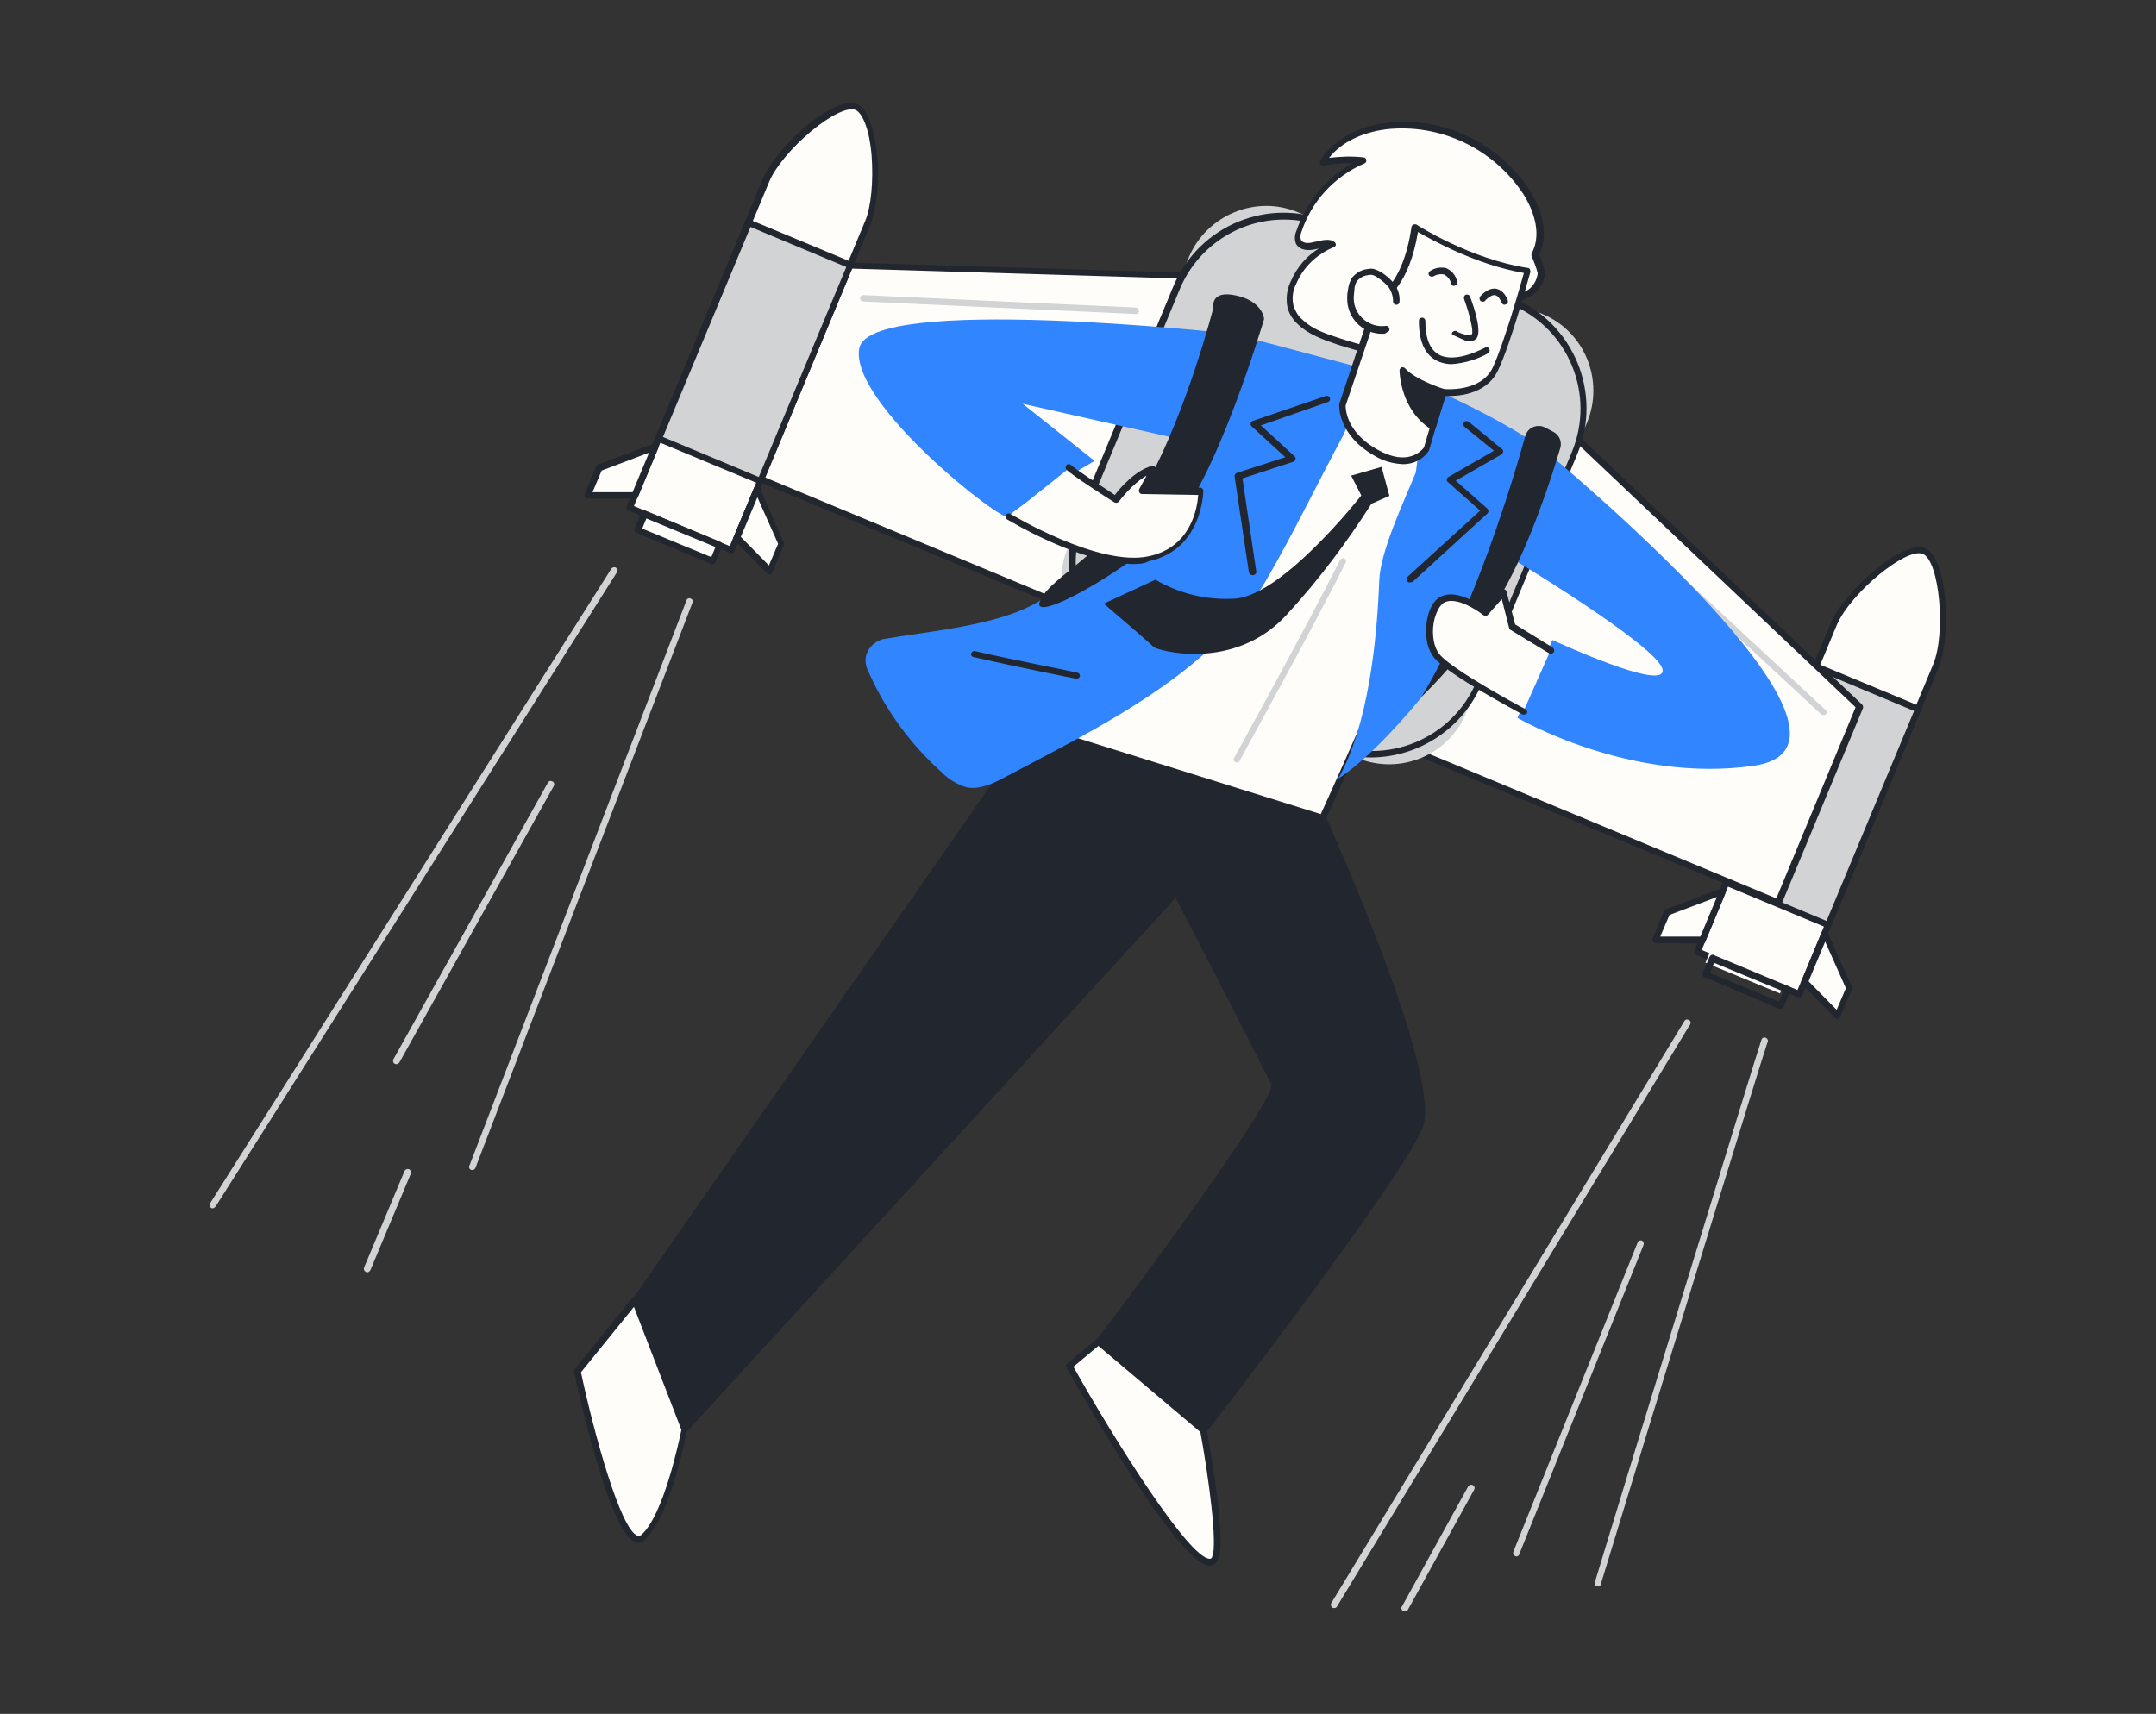 <svg width="659" height="524" viewBox="0 0 659 524" fill="none" xmlns="http://www.w3.org/2000/svg">
<rect x="0" y="0" width="659" height="524" fill="#333333" stroke="none"/>
<g clip-path="url(#clip0_1311_8746)">
<path d="M549.993 303.958L518.876 291.004L560.553 190.754C564.636 181.039 582.095 165.974 588.15 168.367C594.204 170.761 595.753 193.993 591.81 203.708L549.993 303.958Z" fill="#FFFDFA"/>
<path d="M549.992 304.943C549.851 304.943 549.711 304.943 549.57 304.943L518.453 291.989C518.171 291.848 518.031 291.708 517.89 291.426C517.749 291.144 517.749 290.863 517.89 290.722L559.567 190.472C563.509 181.18 581.391 164.706 588.431 167.663C595.471 170.62 596.456 194.978 592.514 204.271L550.837 304.52C550.837 304.802 550.415 304.943 549.992 304.943ZM520.143 290.44L549.429 302.69L590.824 203.285C594.907 193.711 592.795 171.464 587.727 169.352C582.658 167.24 565.48 181.461 561.397 191.176L520.143 290.44Z" fill="#22262E"/>
<path d="M523.345 289.391L521.302 294.336L544.077 303.743L546.119 298.798L523.345 289.391Z" fill="#FFFDFA"/>
<path d="M544.22 308.462C544.079 308.462 543.938 308.462 543.798 308.462L520.988 298.747C520.425 298.606 520.284 298.043 520.425 297.48L522.537 292.552C522.678 292.27 522.818 292.129 523.1 291.988C523.382 291.848 523.663 291.848 523.804 291.988L546.754 301.563C547.318 301.704 547.458 302.267 547.318 302.83L545.206 307.758C545.065 308.04 544.924 308.18 544.642 308.321C544.502 308.462 544.361 308.462 544.22 308.462ZM522.678 297.48L543.798 306.209L545.065 303.112L523.945 294.382L522.678 297.48Z" fill="#22262E"/>
<path d="M555.214 203.85L527.74 269.891L558.94 282.87L586.414 216.83L555.214 203.85Z" fill="#D1D3D4"/>
<path d="M558.863 283.823C558.722 283.823 558.582 283.823 558.441 283.683L527.324 270.729C527.042 270.588 526.902 270.447 526.761 270.166C526.62 269.884 526.62 269.603 526.761 269.462L554.217 203.427C554.358 203.145 554.498 203.004 554.78 202.863C555.062 202.723 555.343 202.723 555.484 202.863L586.601 215.817C587.164 216.099 587.305 216.662 587.164 217.084L559.708 283.119C559.567 283.683 559.286 283.823 558.863 283.823ZM529.014 269.321L558.3 281.571L585.052 217.366L555.766 205.116L529.014 269.321Z" fill="#22262E"/>
<path d="M506.062 287.343H520.424L526.619 272.418L509.582 278.895L506.062 287.343Z" fill="#FFFDFA"/>
<path d="M506.062 288.33C505.781 288.33 505.358 288.189 505.218 287.908C505.077 287.626 504.936 287.344 505.077 287.063L508.597 278.615C508.738 278.333 508.878 278.192 509.16 278.052L526.197 271.575C526.619 271.434 527.042 271.575 527.323 271.856C527.605 272.138 527.605 272.56 527.464 272.983L521.269 287.908C521.128 288.33 520.706 288.471 520.424 288.471L506.062 288.33ZM510.286 279.741L507.47 286.359H519.72L524.789 274.25L510.286 279.741Z" fill="#22262E"/>
<path d="M561.678 310.574L551.682 300.296L557.877 285.371L565.198 302.126L561.678 310.574Z" fill="#FFFDFA"/>
<path d="M561.679 311.561C561.397 311.561 561.116 311.42 560.975 311.28L550.837 301.001C550.556 300.72 550.415 300.297 550.696 299.875L556.892 284.95C557.032 284.528 557.455 284.387 557.736 284.387C558.159 284.387 558.44 284.668 558.581 284.95L566.044 301.705C566.184 301.987 566.184 302.268 566.044 302.409L562.524 310.857C562.383 311.139 562.101 311.42 561.82 311.42L561.679 311.561ZM552.808 300.016L561.397 308.745L564.213 302.128L557.877 287.907L552.808 300.016Z" fill="#22262E"/>
<path d="M243.189 80.648L431.58 86.28L568.437 215.957L543.516 275.938L218.268 140.629L243.189 80.648Z" fill="#FFFDFA"/>
<path d="M543.516 276.925C543.375 276.925 543.234 276.925 543.093 276.784L217.986 141.475C217.705 141.334 217.564 141.193 217.423 140.912C217.282 140.63 217.282 140.349 217.423 140.208L242.345 80.368C242.485 79.945 242.908 79.805 243.33 79.805L431.721 85.437C432.002 85.437 432.143 85.578 432.425 85.718L569.141 215.395C569.423 215.677 569.564 216.099 569.423 216.521L544.501 276.502C544.361 276.784 544.22 276.925 543.938 277.066C543.797 276.925 543.657 276.925 543.516 276.925ZM219.676 140.067L542.953 274.672L567.17 216.24L431.157 87.267L243.753 81.635L219.676 140.067Z" fill="#22262E"/>
<path d="M396.661 64.879L471.426 95.996C484.38 101.346 490.434 116.271 485.084 129.225L448.053 218.069C442.703 231.023 427.778 237.077 414.825 231.727L340.06 200.61C327.106 195.26 321.052 180.335 326.402 167.381L363.433 78.537C368.924 65.724 383.849 59.529 396.661 64.879Z" fill="#D1D3D4"/>
<path d="M419.189 231.587C414.402 231.587 409.615 230.601 405.109 228.771L349.212 205.398C330.626 197.654 321.756 176.253 329.5 157.667L358.645 87.549C366.389 68.963 387.65 60.093 406.236 67.837C406.236 67.837 406.236 67.837 406.377 67.837L462.415 91.069C481.001 98.813 489.871 120.214 482.127 138.8L452.981 208.918C447.209 222.576 433.973 231.446 419.189 231.587ZM392.437 67.133C378.498 67.133 365.967 75.581 360.617 88.393L331.471 158.512C324.149 176.112 332.457 196.387 350.057 203.709L406.095 226.941C423.695 234.262 443.97 225.955 451.292 208.355L480.437 138.237C487.759 120.637 479.452 100.361 461.711 93.04L405.673 69.808C401.449 67.977 396.943 67.133 392.437 67.133Z" fill="#22262E"/>
<path d="M223.618 168.225L192.501 155.271L234.178 55.022C238.261 45.306 255.72 30.241 261.775 32.775C267.829 35.309 269.378 58.401 265.435 68.116L223.618 168.225Z" fill="#FFFDFA"/>
<path d="M223.618 169.211C223.477 169.211 223.337 169.211 223.196 169.071L192.079 156.117C191.797 155.976 191.657 155.835 191.516 155.554C191.375 155.272 191.375 154.991 191.516 154.85L233.193 54.6C235.164 49.954 240.373 43.618 246.428 38.549C249.666 35.874 257.551 29.96 261.916 31.791C266.281 33.621 267.689 43.477 268.111 47.56C268.815 55.586 267.97 63.611 266.14 68.399L224.463 168.648C224.322 168.93 224.041 169.211 223.618 169.211ZM193.769 154.709L223.055 166.959L264.45 67.554C266.281 63.189 266.985 55.304 266.421 47.701C265.858 40.098 263.746 34.607 261.493 33.621C259.241 32.636 253.89 35.17 247.977 40.098C242.063 45.026 236.994 51.08 235.164 55.445L193.769 154.709Z" fill="#22262E"/>
<path d="M196.99 157.126L194.935 162.066L217.815 171.585L219.87 166.645L196.99 157.126Z" fill="#FFFDFA"/>
<path d="M217.845 172.591C217.704 172.591 217.564 172.591 217.423 172.45L194.472 162.876C193.909 162.735 193.768 162.031 193.909 161.609L196.021 156.681C196.162 156.399 196.303 156.258 196.584 156.117C196.866 155.977 197.148 155.977 197.288 156.117L220.239 165.692C220.52 165.833 220.661 165.973 220.802 166.255C220.943 166.537 220.943 166.818 220.802 166.959L218.69 171.887C218.549 172.169 218.408 172.309 218.127 172.45C218.127 172.591 217.986 172.591 217.845 172.591ZM196.303 161.609L217.423 170.338L218.69 167.241L197.57 158.511L196.303 161.609Z" fill="#22262E"/>
<path d="M228.776 68.022L201.303 134.062L232.503 147.042L259.976 81.002L228.776 68.022Z" fill="#D1D3D4"/>
<path d="M232.488 148.093C232.347 148.093 232.207 148.093 232.066 147.952L200.949 134.999C200.667 134.858 200.527 134.717 200.386 134.435C200.245 134.154 200.245 133.872 200.386 133.731L227.842 67.696C227.983 67.415 228.123 67.274 228.405 67.133C228.687 66.992 228.968 66.992 229.109 67.133L260.226 80.087C260.789 80.227 260.93 80.931 260.789 81.354L233.333 147.389C233.192 147.811 232.911 148.093 232.488 148.093ZM202.639 133.591L231.925 145.84L258.677 81.635L229.391 69.386L202.639 133.591Z" fill="#22262E"/>
<path d="M179.688 151.612L194.05 151.472L200.245 136.547L183.208 143.164L179.688 151.612Z" fill="#FFFDFA"/>
<path d="M179.688 152.455C179.407 152.455 178.984 152.314 178.844 152.033C178.703 151.751 178.562 151.47 178.703 151.047L182.223 142.599C182.364 142.318 182.504 142.177 182.786 142.036L199.964 135.559C200.386 135.418 200.808 135.559 201.09 135.841C201.372 136.122 201.512 136.545 201.231 136.967L195.036 151.892C194.895 152.314 194.472 152.455 194.191 152.455H179.688ZM183.912 143.866L181.096 150.484H193.346L198.415 138.375L183.912 143.866Z" fill="#22262E"/>
<path d="M235.305 174.703L225.167 164.425L231.503 149.5L238.825 166.255L235.305 174.703Z" fill="#FFFDFA"/>
<path d="M235.305 175.69C235.023 175.69 234.742 175.549 234.601 175.408L224.463 165.13C224.182 164.848 224.041 164.426 224.322 164.004L230.518 149.079C230.658 148.656 231.081 148.516 231.362 148.516C231.785 148.516 232.066 148.797 232.207 149.079L239.529 165.834C239.67 166.116 239.67 166.397 239.529 166.679L236.009 175.127C235.868 175.408 235.586 175.69 235.305 175.69ZM226.434 164.144L235.023 172.874L237.839 166.256L231.503 152.036L226.434 164.144Z" fill="#22262E"/>
<path d="M347.1 95.996L263.887 92.194C263.324 92.194 262.901 91.772 262.901 91.208C262.901 90.645 263.324 90.223 263.887 90.223L347.1 94.024C347.663 94.024 348.085 94.447 348.085 95.01C348.226 95.573 347.804 95.996 347.1 95.996Z" fill="#D1D3D4"/>
<path d="M557.314 218.631C557.032 218.631 556.75 218.49 556.61 218.349L485.928 152.737C485.506 152.314 485.506 151.751 485.928 151.329C486.351 150.906 486.914 150.906 487.336 151.329L558.018 217.082C558.44 217.505 558.44 218.068 558.018 218.49C557.877 218.49 557.595 218.631 557.314 218.631Z" fill="#D1D3D4"/>
<path d="M345.269 402.375L326.824 417.722C326.824 417.722 365.826 486.996 371.458 476.717C374.133 471.789 367.938 437.293 367.938 437.293" fill="#FFFDFA"/>
<path d="M369.768 478.692C360.194 478.692 329.5 424.343 325.98 418.148C325.698 417.725 325.839 417.162 326.261 416.88L344.565 401.533C344.988 401.252 345.692 401.392 345.973 401.815C346.255 402.237 346.114 402.66 345.832 403.082L328.092 417.866C341.045 440.957 363.573 476.58 369.768 476.58C369.909 476.58 370.332 476.58 370.472 476.016C372.303 472.637 369.346 450.954 366.812 437.296C366.671 436.733 366.952 436.17 367.516 436.029C368.079 435.888 368.642 436.17 368.783 436.733V436.874C369.487 440.394 375.119 471.792 372.303 476.861C371.88 477.988 370.895 478.692 369.768 478.692Z" fill="#22262E"/>
<path d="M472.411 137.953C472.411 137.953 581.391 227.502 536.053 234.12C498.178 239.611 463.823 219.476 463.823 219.476L474.523 195.681C474.523 195.681 509.442 211.873 508.175 204.692C506.907 197.512 459.599 169.211 459.599 169.211L472.411 137.953Z" fill="#3185FF"/>
<path d="M375.259 101.91C375.259 101.91 265.576 89.801 262.619 106.556C259.663 123.312 306.971 160.342 308.239 157.948C309.506 155.555 334.568 140.912 334.568 140.912L312.603 123.452L365.122 135.28L375.259 101.91Z" fill="#3185FF"/>
<path d="M469.174 77.832C472.271 71.919 470.159 64.456 466.498 58.824C457.205 44.463 440.591 36.578 423.554 38.549C415.951 39.535 408.066 42.914 404.124 49.532C408.348 48.687 412.572 48.546 416.796 49.109C407.362 53.192 400.181 61.077 396.943 70.792C396.521 71.778 396.521 72.904 396.802 73.89C397.506 75.579 400.041 75.58 401.73 75.157C403.42 74.735 405.532 73.89 407.222 74.735C401.871 76.847 397.506 81.071 395.254 86.421C394.127 88.674 393.705 91.349 394.268 93.884C394.831 95.714 395.817 97.263 397.225 98.53C400.463 101.628 404.828 103.176 409.193 104.584C416.937 107.119 424.962 109.231 432.988 108.245C442.703 106.978 450.588 101.205 457.628 94.869C460.866 91.912 463.964 91.912 467.484 89.659C469.596 88.251 470.863 86.14 471.145 83.605C470.722 81.634 470.018 79.663 469.174 77.832Z" fill="#FFFDFA"/>
<path d="M428.905 109.372C422.005 109.372 415.388 107.401 409.052 105.43C404.546 103.881 400.04 102.332 396.802 99.234C395.253 97.826 394.127 96.137 393.564 94.166C393 91.35 393.282 88.534 394.549 85.999C396.38 81.775 399.336 78.255 403.279 75.862L402.997 76.002L402.293 76.143C400.181 76.707 397.224 76.707 396.098 74.454C395.676 73.186 395.676 71.919 396.239 70.652C399.196 61.922 405.25 54.46 413.276 49.955C410.319 49.814 407.362 50.095 404.546 50.658C404.124 50.799 403.842 50.518 403.561 50.236C403.42 49.955 403.42 49.532 403.561 49.11C407.221 43.055 414.543 38.831 423.695 37.564C441.013 35.452 458.05 43.618 467.625 58.262C469.737 61.641 474.242 70.23 470.441 77.833C471.285 79.663 471.848 81.635 472.271 83.606C471.989 86.422 470.44 88.815 468.188 90.364C466.78 91.209 465.372 91.913 463.823 92.476C461.852 93.18 460.021 94.166 458.473 95.433C452.277 101.065 443.689 107.683 433.269 108.95C431.721 109.231 430.313 109.372 428.905 109.372ZM405.673 73.327C406.377 73.327 407.221 73.468 407.785 73.891C408.207 74.172 408.488 74.735 408.207 75.158C408.066 75.299 407.925 75.58 407.644 75.58C402.575 77.692 398.351 81.635 396.239 86.703C395.112 88.815 394.831 91.209 395.394 93.603C395.957 95.151 396.802 96.7 398.069 97.686C401.026 100.643 405.25 102.05 409.615 103.458C417.077 105.852 424.962 108.105 432.847 107.119C442.703 105.852 450.588 99.798 456.924 94.025C458.613 92.476 460.725 91.35 462.837 90.646C464.245 90.082 465.512 89.519 466.78 88.815C468.61 87.689 469.736 85.718 470.018 83.606C469.596 81.775 468.892 80.086 468.188 78.396C468.047 78.115 468.047 77.692 468.188 77.41C471.848 70.652 467.625 62.486 465.653 59.388C456.501 45.449 440.309 37.705 423.695 39.535C416.092 40.521 409.896 43.618 406.236 48.265C409.756 47.843 413.276 47.702 416.796 48.124C417.218 48.124 417.641 48.547 417.641 48.969C417.641 49.391 417.5 49.814 417.077 49.955C407.925 53.897 400.885 61.5 397.788 70.934C397.506 71.638 397.365 72.483 397.647 73.327C398.21 74.454 400.041 74.454 401.449 74.031L402.153 73.891C403.42 73.609 404.546 73.327 405.673 73.327Z" fill="#22262E"/>
<path d="M404.124 250.171C404.124 250.171 439.746 329.019 433.692 344.507C427.637 359.995 367.797 437.294 367.797 437.294L335.976 410.401C335.976 410.401 391.874 336.622 389.621 331.553C387.368 326.485 359.631 273.121 359.631 273.121L209.116 437.153L193.909 397.729L315.983 222.574L404.124 250.171Z" fill="#22262E"/>
<path d="M367.798 438.279C367.516 438.279 367.375 438.139 367.094 437.998L335.273 411.105C334.851 410.823 334.71 410.119 335.132 409.697C356.252 381.959 389.34 336.199 388.636 331.694C386.524 327.188 363.574 282.555 359.35 274.529L209.961 437.716C209.679 437.998 209.398 438.139 209.116 437.998C208.835 437.998 208.553 437.716 208.412 437.435L193.206 398.011C193.065 397.729 193.065 397.307 193.347 397.166L315.42 222.011C315.702 221.729 316.124 221.447 316.547 221.588L404.687 249.185C404.969 249.326 405.11 249.467 405.251 249.748C406.659 252.987 441.014 329.159 434.819 344.788C428.764 360.276 371.177 434.759 368.783 437.857C368.361 437.998 368.22 438.139 367.798 438.279ZM337.385 410.119L367.657 435.745C374.134 427.438 427.215 358.305 432.847 343.943C438.479 329.582 406.236 256.929 403.42 250.875L316.406 223.7L195.036 397.729L209.398 435.041L358.927 272.135C359.209 271.854 359.491 271.854 359.772 271.854C360.054 271.854 360.335 272.135 360.476 272.417C361.603 274.529 388.214 325.921 390.467 330.99C392.719 336.059 351.183 391.956 337.385 410.119Z" fill="#22262E"/>
<path d="M404.124 250.172L315.983 222.576L398.633 114.582C398.633 114.582 439.747 134.435 444.815 142.46C449.884 150.486 404.124 250.172 404.124 250.172Z" fill="#FFFDFA"/>
<path d="M404.124 251.157C403.983 251.157 403.983 251.157 403.843 251.157L315.702 223.56C315.42 223.419 315.139 223.279 314.998 222.997C314.857 222.715 314.998 222.293 315.139 222.152L397.788 114.159C398.07 113.736 398.633 113.595 399.055 113.877C400.745 114.722 440.591 134.011 445.66 142.037C450.729 150.063 409.756 240.456 405.11 250.735C404.828 250.875 404.547 251.157 404.124 251.157ZM317.673 222.011L403.702 248.904C421.302 210.466 447.491 148.373 444.111 142.882C439.606 135.842 404.547 118.383 399.055 115.707L317.673 222.011Z" fill="#22262E"/>
<path d="M420.879 113.597C419.33 113.456 411.164 131.76 410.46 133.309C402.575 147.952 395.254 163.299 386.946 177.52C370.614 205.821 334.991 222.858 307.394 237.501C303.734 239.472 299.65 241.443 295.567 240.739C292.61 239.894 290.076 238.346 287.964 236.234C278.53 227.786 270.927 217.507 265.718 205.962C264.873 204.413 264.45 202.864 264.591 201.174C265.014 198.358 267.126 196.106 269.942 195.402C284.585 192.867 306.127 191.178 317.954 183.574C337.666 171.043 360.335 134.154 375.401 101.77C393.564 106.275 409.474 110.922 420.879 113.597Z" fill="#3185FF"/>
<path d="M472.412 137.955C472.834 138.236 454.671 181.744 453.826 183.856C447.068 199.766 423.273 228.912 409.052 238.064C418.204 221.731 420.879 195.964 421.583 177.52C421.865 168.508 429.327 152.88 432.706 144.572C432.988 143.728 435.945 117.961 435.522 117.68C435.381 117.68 461.007 128.803 472.412 137.955Z" fill="#3185FF"/>
<path d="M441.155 119.934L436.086 137.393C436.086 137.393 431.439 144.715 420.598 138.52C409.756 132.324 410.319 123.876 410.319 123.876L421.02 91.774C421.02 91.774 429.75 88.817 432.566 69.387C432.566 69.387 448.899 80.088 466.921 82.763C466.921 82.763 461.148 104.024 457.206 112.612C453.263 121.201 441.155 119.934 441.155 119.934Z" fill="#FFFDFA"/>
<path d="M428.623 141.896C425.666 141.755 422.709 140.91 420.175 139.361C408.911 133.025 409.333 124.155 409.333 123.873C409.333 123.733 409.333 123.733 409.333 123.592L420.034 91.489C420.175 91.208 420.316 90.926 420.597 90.926C420.597 90.926 428.763 87.829 431.439 69.384C431.439 69.102 431.72 68.821 432.002 68.68C432.283 68.539 432.706 68.539 432.987 68.68C433.128 68.821 449.461 79.24 466.92 81.915C467.202 81.915 467.484 82.056 467.624 82.337C467.765 82.619 467.765 82.901 467.765 83.182C467.484 84.027 461.992 104.584 457.909 113.173C454.248 121.057 444.674 121.198 441.717 121.057L436.789 137.672C436.789 137.813 436.789 137.813 436.648 137.953C434.959 140.488 431.861 142.037 428.623 141.896ZM411.304 124.014C411.304 125 411.445 132.181 421.16 137.531C430.453 142.741 434.536 137.672 435.24 136.827L440.309 119.649C440.45 119.227 440.872 118.945 441.435 118.945C441.576 118.945 452.84 120.072 456.36 112.187C459.74 104.865 464.527 87.969 465.794 83.464C451.151 80.929 437.634 73.326 433.41 70.933C430.735 87.125 423.836 91.489 422.005 92.334L411.304 124.014Z" fill="#22262E"/>
<path d="M426.792 92.476C426.792 90.787 426.37 89.097 425.384 87.689C424.399 86.422 423.272 85.295 421.864 84.451C421.16 83.887 420.456 83.465 419.612 83.324C419.048 83.324 418.344 83.324 417.781 83.465C416.373 83.747 415.106 84.451 414.12 85.577C413.557 86.563 413.135 87.689 412.994 88.815C412.712 90.083 412.712 91.35 412.853 92.617C413.557 97.827 418.344 101.628 423.554 100.924H423.695" fill="#FFFDFA"/>
<path d="M422.428 102.052C417.077 102.052 412.572 98.109 411.868 92.759C411.727 91.351 411.727 90.084 412.009 88.676C412.149 87.409 412.572 86.001 413.276 84.874C414.402 83.607 415.81 82.621 417.5 82.34C418.204 82.199 418.908 82.058 419.753 82.199C420.738 82.481 421.724 82.903 422.569 83.466C423.977 84.452 425.244 85.578 426.229 86.845C427.356 88.394 427.919 90.365 427.778 92.196C427.778 92.759 427.356 93.181 426.793 93.181C426.229 93.181 425.807 92.759 425.807 92.196C425.807 90.647 425.385 89.239 424.54 87.972C423.695 86.845 422.569 85.86 421.301 85.015C420.738 84.593 420.034 84.17 419.33 84.029C418.908 84.029 418.345 84.029 417.922 84.17C416.655 84.311 415.669 85.015 414.825 85.86C414.261 86.704 413.98 87.69 413.98 88.676C413.839 89.802 413.698 91.069 413.839 92.196C414.402 96.842 418.767 100.221 423.413 99.658H423.554C424.117 99.517 424.54 99.94 424.681 100.503C424.821 101.066 424.399 101.489 423.836 101.629C423.554 102.052 422.991 102.052 422.428 102.052Z" fill="#22262E"/>
<path d="M448.617 90.926C448.617 90.926 452.559 101.627 450.729 102.894C448.898 104.161 445.097 102.049 445.097 102.049" fill="#FFFDFA"/>
<path d="M449.039 104.304C447.49 104.163 445.8 103.741 444.392 103.037C443.829 102.756 443.688 102.192 443.829 101.77C444.111 101.207 444.674 101.066 445.096 101.207C445.096 101.207 445.237 101.207 445.237 101.347C446.364 101.911 448.898 102.896 449.883 102.192C450.447 101.488 449.32 96.419 447.49 91.351C447.349 90.787 447.631 90.224 448.053 90.084C448.616 89.943 449.179 90.224 449.32 90.647C451.291 95.856 452.981 102.333 451.01 103.741C450.587 104.164 449.743 104.304 449.039 104.304Z" fill="#22262E"/>
<path d="M441.154 119.934C441.154 119.934 432.143 117.118 428.764 113.316C428.764 113.316 428.904 124.721 437.916 130.353L441.154 119.934Z" fill="#22262E"/>
<path d="M437.916 131.337C437.775 131.337 437.494 131.337 437.353 131.196C428.06 125.282 427.778 113.877 427.778 113.314C427.778 112.892 428.06 112.469 428.342 112.329C428.764 112.188 429.186 112.329 429.468 112.61C432.566 116.13 441.295 118.946 441.436 118.946C441.999 119.087 442.281 119.65 442.14 120.213L438.902 130.633C438.761 130.914 438.62 131.196 438.338 131.196C438.198 131.337 438.057 131.337 437.916 131.337ZM430.031 115.708C430.735 120.777 433.41 125.423 437.353 128.661L439.887 120.495C436.508 119.369 433.129 117.82 430.031 115.708Z" fill="#22262E"/>
<path d="M437.493 83.745C437.493 83.745 442.14 80.366 444.392 86.42Z" fill="#FFFDFA"/>
<path d="M444.392 87.407C443.97 87.407 443.547 87.126 443.547 86.703C443.266 85.436 442.421 84.45 441.295 83.887C440.168 83.746 439.183 83.887 438.197 84.45C437.775 84.732 437.071 84.591 436.789 84.169C436.507 83.746 436.648 83.183 437.071 82.902C438.479 81.916 440.168 81.634 441.858 81.916C443.688 82.62 444.955 84.169 445.378 85.999C445.519 86.562 445.237 87.126 444.815 87.266C444.533 87.407 444.533 87.407 444.392 87.407Z" fill="#22262E"/>
<path d="M452.981 91.21C452.981 91.21 457.205 86.141 459.881 92.195Z" fill="#FFFDFA"/>
<path d="M459.88 93.181C459.458 93.181 459.176 92.9 459.036 92.618C458.613 91.633 457.909 90.365 456.924 90.225C455.938 90.084 454.389 91.351 453.967 91.914C453.685 92.337 452.981 92.337 452.559 92.055C452.136 91.633 452.136 91.07 452.418 90.647C452.7 90.365 454.671 87.972 457.205 88.254C458.754 88.535 460.021 89.662 460.866 91.773C461.007 92.337 460.866 92.9 460.303 93.041C460.162 93.041 460.021 93.181 459.88 93.181Z" fill="#22262E"/>
<path d="M454.39 107.121C454.39 107.121 434.678 118.666 434.678 98.109Z" fill="#FFFDFA"/>
<path d="M443.688 111.342C441.999 111.342 440.309 110.92 438.76 110.075C435.381 108.104 433.691 104.161 433.691 98.107C433.691 97.543 434.114 97.121 434.677 97.121C435.24 97.121 435.663 97.543 435.663 98.107C435.663 103.457 437.071 106.836 439.746 108.385C444.955 111.342 453.826 106.273 453.967 106.273C454.389 105.991 455.093 106.273 455.234 106.695C455.375 107.118 455.375 107.681 454.952 107.963C451.432 109.934 447.631 111.06 443.688 111.342Z" fill="#22262E"/>
<path d="M422.287 142.742L412.994 145.417L416.092 151.472C416.092 151.472 392.438 181.744 377.654 183.011C369.065 183.574 360.617 181.603 353.154 177.238L337.385 184.56C337.385 184.56 351.746 196.809 352.591 197.795C353.436 198.781 377.231 205.68 393.423 187.798C402.998 177.379 411.586 165.974 419.19 154.006L424.681 151.613L422.287 142.742Z" fill="#22262E"/>
<path d="M382.722 175.831C382.299 175.831 381.877 175.409 381.736 174.986L377.371 145.7C377.231 145.278 377.653 144.714 378.075 144.574L392.859 139.786L382.581 130.353C382.299 130.071 382.159 129.79 382.299 129.367C382.44 129.086 382.581 128.804 383.003 128.663L405.25 121.06C405.813 120.919 406.376 121.201 406.517 121.623C406.658 122.186 406.376 122.75 405.954 122.89L385.397 130.071L395.675 139.505C395.957 139.786 396.098 140.068 395.957 140.49C395.816 140.772 395.675 141.054 395.253 141.194L379.765 146.263L383.989 174.705C384.13 175.268 383.707 175.69 383.144 175.831H382.722Z" fill="#22262E"/>
<path d="M329.077 207.511H328.936C328.795 207.511 308.52 203.428 297.538 200.893C296.975 200.752 296.693 200.189 296.834 199.767C296.975 199.344 297.538 198.922 297.96 199.063C308.943 201.597 329.077 205.54 329.359 205.68C329.922 205.821 330.203 206.384 330.063 206.807C329.922 207.229 329.499 207.511 329.077 207.511Z" fill="#22262E"/>
<path d="M430.876 178.082C430.313 178.082 429.891 177.659 429.891 177.096C429.891 176.814 430.031 176.533 430.172 176.392L452.419 156.117L442.563 147.387C442.281 147.246 442.14 146.824 442.281 146.542C442.281 146.261 442.422 145.979 442.703 145.838L456.643 137.813L447.631 130.491C447.209 130.21 447.209 129.506 447.491 129.083C447.772 128.661 448.476 128.661 448.899 128.942L459.036 137.25C459.318 137.39 459.459 137.813 459.459 138.094C459.459 138.376 459.177 138.658 458.895 138.939L444.956 146.965L454.671 155.554C454.812 155.694 454.953 155.976 454.953 156.258C454.953 156.539 454.812 156.821 454.671 156.962L431.721 177.941C431.439 177.941 431.158 178.082 430.876 178.082Z" fill="#22262E"/>
<path d="M378.075 233.136C377.512 233.136 377.09 232.714 377.09 232.151C377.09 232.01 377.09 231.869 377.231 231.728C377.371 231.306 399.055 192.304 409.615 171.184C409.896 170.762 410.459 170.48 410.882 170.762C411.304 171.043 411.586 171.607 411.304 172.029C400.744 193.149 379.061 232.151 378.92 232.573C378.779 232.995 378.357 233.136 378.075 233.136Z" fill="#D1D3D4"/>
<path d="M194.05 397.73L176.591 419.414C176.591 419.414 188.84 476.719 196.584 470.242C204.328 463.766 209.256 437.154 209.256 437.154L194.05 397.73Z" fill="#FFFDFA"/>
<path d="M195.177 471.652C194.895 471.652 194.473 471.652 194.191 471.511C186.165 468.695 176.591 424.625 175.465 419.556C175.324 419.275 175.465 418.993 175.605 418.711L193.065 397.028C193.346 396.747 193.628 396.606 193.909 396.747C194.332 396.747 194.613 397.028 194.754 397.31L209.961 436.734C209.961 436.875 209.961 437.156 209.961 437.297C209.82 438.423 204.751 464.331 196.866 470.948C196.444 471.371 195.881 471.652 195.177 471.652ZM177.577 419.556C181.519 438.142 189.685 467.851 194.895 469.54C195.177 469.681 195.599 469.54 195.881 469.399C202.78 463.627 207.708 439.972 208.271 437.156L193.769 399.563L177.577 419.556Z" fill="#22262E"/>
<path d="M386.383 97.546C386.383 97.546 371.458 148.235 357.659 161.611C343.861 174.987 314.293 191.46 317.954 183.575C321.615 175.691 338.792 169.495 350.901 147.249C363.01 125.003 370.895 94.026 370.895 94.026C370.895 94.026 369.768 88.535 377.935 90.366C386.101 92.196 386.383 97.546 386.383 97.546Z" fill="#22262E"/>
<path d="M434.536 213C444.251 203.567 452.559 192.725 459.317 181.039C467.906 165.973 474.523 144.994 476.917 136.968C477.48 134.997 476.635 133.026 474.805 132.04L472.13 130.632C470.018 129.647 467.483 130.492 466.498 132.604C466.357 132.885 466.357 133.026 466.216 133.308C462.415 146.965 450.728 186.108 434.536 213Z" fill="#22262E"/>
<path d="M326.965 143.023C328.373 144.572 341.327 152.879 341.327 152.879C341.327 152.879 347.1 144.854 352.732 143.587L349.071 150.063L367.234 150.345C367.234 150.345 367.234 167.523 351.324 170.902C335.413 174.281 308.38 157.807 308.38 157.807" fill="#FFFDFA"/>
<path d="M346.537 172.449C330.486 172.449 308.802 159.354 307.817 158.791C307.394 158.51 307.254 157.806 307.535 157.383C307.817 156.961 308.38 156.82 308.802 157.102C309.084 157.242 335.836 173.434 351.183 170.055C364.278 167.239 365.967 154.99 366.249 151.329L349.071 151.047C348.79 151.047 348.367 150.906 348.226 150.484C348.086 150.202 348.086 149.78 348.226 149.498L350.479 145.415C346.114 147.809 342.031 153.3 342.031 153.3C341.75 153.722 341.186 153.863 340.623 153.582C339.215 152.737 327.388 145.134 325.98 143.585C325.558 143.162 325.698 142.599 325.98 142.177C326.402 141.754 326.966 141.895 327.388 142.177C328.233 143.162 335.836 148.09 340.764 151.329C342.313 149.217 347.241 143.585 352.169 142.458C352.732 142.318 353.154 142.74 353.295 143.162C353.295 143.444 353.295 143.585 353.154 143.866L350.338 148.794L366.812 149.076C367.375 149.076 367.798 149.498 367.798 150.062C367.798 150.202 367.657 168.084 351.042 171.604C349.916 172.308 348.226 172.449 346.537 172.449Z" fill="#22262E"/>
<path d="M473.96 198.78L462.133 191.599L459.317 181.039L453.826 187.234C453.826 187.234 446.082 180.757 441.013 183.151C436.93 184.981 435.24 195.26 439.042 200.329C442.844 205.397 465.653 217.506 465.653 217.506" fill="#FFFDFA"/>
<path d="M465.653 218.494C465.512 218.494 465.371 218.494 465.231 218.353C464.245 217.79 442.14 206.103 438.197 200.894C435.522 197.374 435.522 192.023 436.367 188.644C437.071 185.546 438.619 183.153 440.591 182.308C445.237 180.196 451.573 184.42 453.826 185.969L458.754 180.478C459.176 180.055 459.739 180.055 460.162 180.337C460.303 180.478 460.443 180.618 460.443 180.759L463.119 190.897L474.523 197.937C474.946 198.218 475.227 198.782 474.946 199.345C474.664 199.767 474.101 200.049 473.679 199.767C473.679 199.767 473.679 199.767 473.538 199.767L461.711 192.586C461.429 192.446 461.288 192.305 461.288 192.023L459.035 183.153L454.811 187.94C454.53 188.362 453.826 188.362 453.403 188.081C451.291 186.391 445.237 182.449 441.576 184.138C440.309 184.702 439.183 186.673 438.479 189.207C437.634 192.446 437.775 197.092 439.887 199.908C443.547 204.695 465.935 216.663 466.216 216.804C466.779 217.086 466.92 217.649 466.639 218.212C466.357 218.353 465.935 218.494 465.653 218.494Z" fill="#22262E"/>
<path d="M65.077 369.429C64.936 369.429 64.655 369.429 64.514 369.288C64.092 369.007 63.951 368.303 64.232 367.88L186.869 173.858C187.151 173.435 187.855 173.295 188.277 173.576C188.7 173.858 188.84 174.562 188.559 174.984L65.922 368.866C65.64 369.147 65.359 369.429 65.077 369.429Z" fill="#D1D3D4"/>
<path d="M144.348 357.742C143.785 357.742 143.362 357.319 143.362 356.756C143.362 356.615 143.362 356.475 143.503 356.334L209.82 183.572C209.961 183.009 210.665 182.727 211.087 183.009C211.65 183.15 211.932 183.854 211.65 184.276L145.333 357.038C145.193 357.46 144.77 357.742 144.348 357.742Z" fill="#D1D3D4"/>
<path d="M407.784 491.642C407.643 491.642 407.362 491.642 407.221 491.501C406.799 491.219 406.658 490.515 406.939 490.093L514.792 312.262C515.074 311.699 515.637 311.558 516.2 311.84C516.763 312.122 516.904 312.685 516.623 313.248C516.623 313.248 516.623 313.389 516.482 313.389L408.629 491.219C408.488 491.501 408.207 491.642 407.784 491.642Z" fill="#D1D3D4"/>
<path d="M488.463 485.025H488.181C487.618 484.884 487.336 484.321 487.477 483.758C492.546 466.862 537.743 319.444 538.447 317.755C538.728 317.191 539.292 317.051 539.855 317.332C540.277 317.614 540.559 318.177 540.277 318.599C539.292 321.134 506.485 428.001 489.308 484.321C489.308 484.743 488.885 485.025 488.463 485.025Z" fill="#D1D3D4"/>
<path d="M463.541 475.874C463.4 475.874 463.26 475.874 463.119 475.733C462.556 475.592 462.415 474.888 462.556 474.466L500.572 379.848C500.712 379.285 501.416 379.144 501.839 379.285C502.261 379.426 502.543 380.13 502.402 380.552L464.386 475.17C464.245 475.592 463.964 475.874 463.541 475.874Z" fill="#D1D3D4"/>
<path d="M121.115 325.358C120.552 325.358 120.13 324.935 120.13 324.372C120.13 324.231 120.13 323.95 120.271 323.809L167.439 239.329C167.72 238.766 168.283 238.625 168.847 238.906C169.41 239.188 169.551 239.751 169.269 240.314L122.101 324.794C121.819 325.217 121.538 325.358 121.115 325.358Z" fill="#D1D3D4"/>
<path d="M112.245 389C112.105 389 111.964 389 111.823 388.859C111.26 388.578 111.119 388.015 111.26 387.592L123.65 358.024C123.932 357.461 124.495 357.32 125.058 357.461C125.481 357.743 125.762 358.306 125.621 358.728L113.231 388.296C112.949 388.719 112.668 389 112.245 389Z" fill="#D1D3D4"/>
<path d="M429.326 492.63C428.763 492.63 428.341 492.208 428.341 491.644C428.341 491.504 428.341 491.363 428.482 491.222L448.757 454.473C449.038 454.051 449.602 453.769 450.165 454.051C450.728 454.332 450.869 454.896 450.587 455.459L430.312 492.208C430.03 492.489 429.749 492.63 429.326 492.63Z" fill="#D1D3D4"/>
</g>
<defs>
<clipPath id="clip0_1311_8746">
<rect width="659" height="524" fill="white"/>
</clipPath>
</defs>
</svg>
